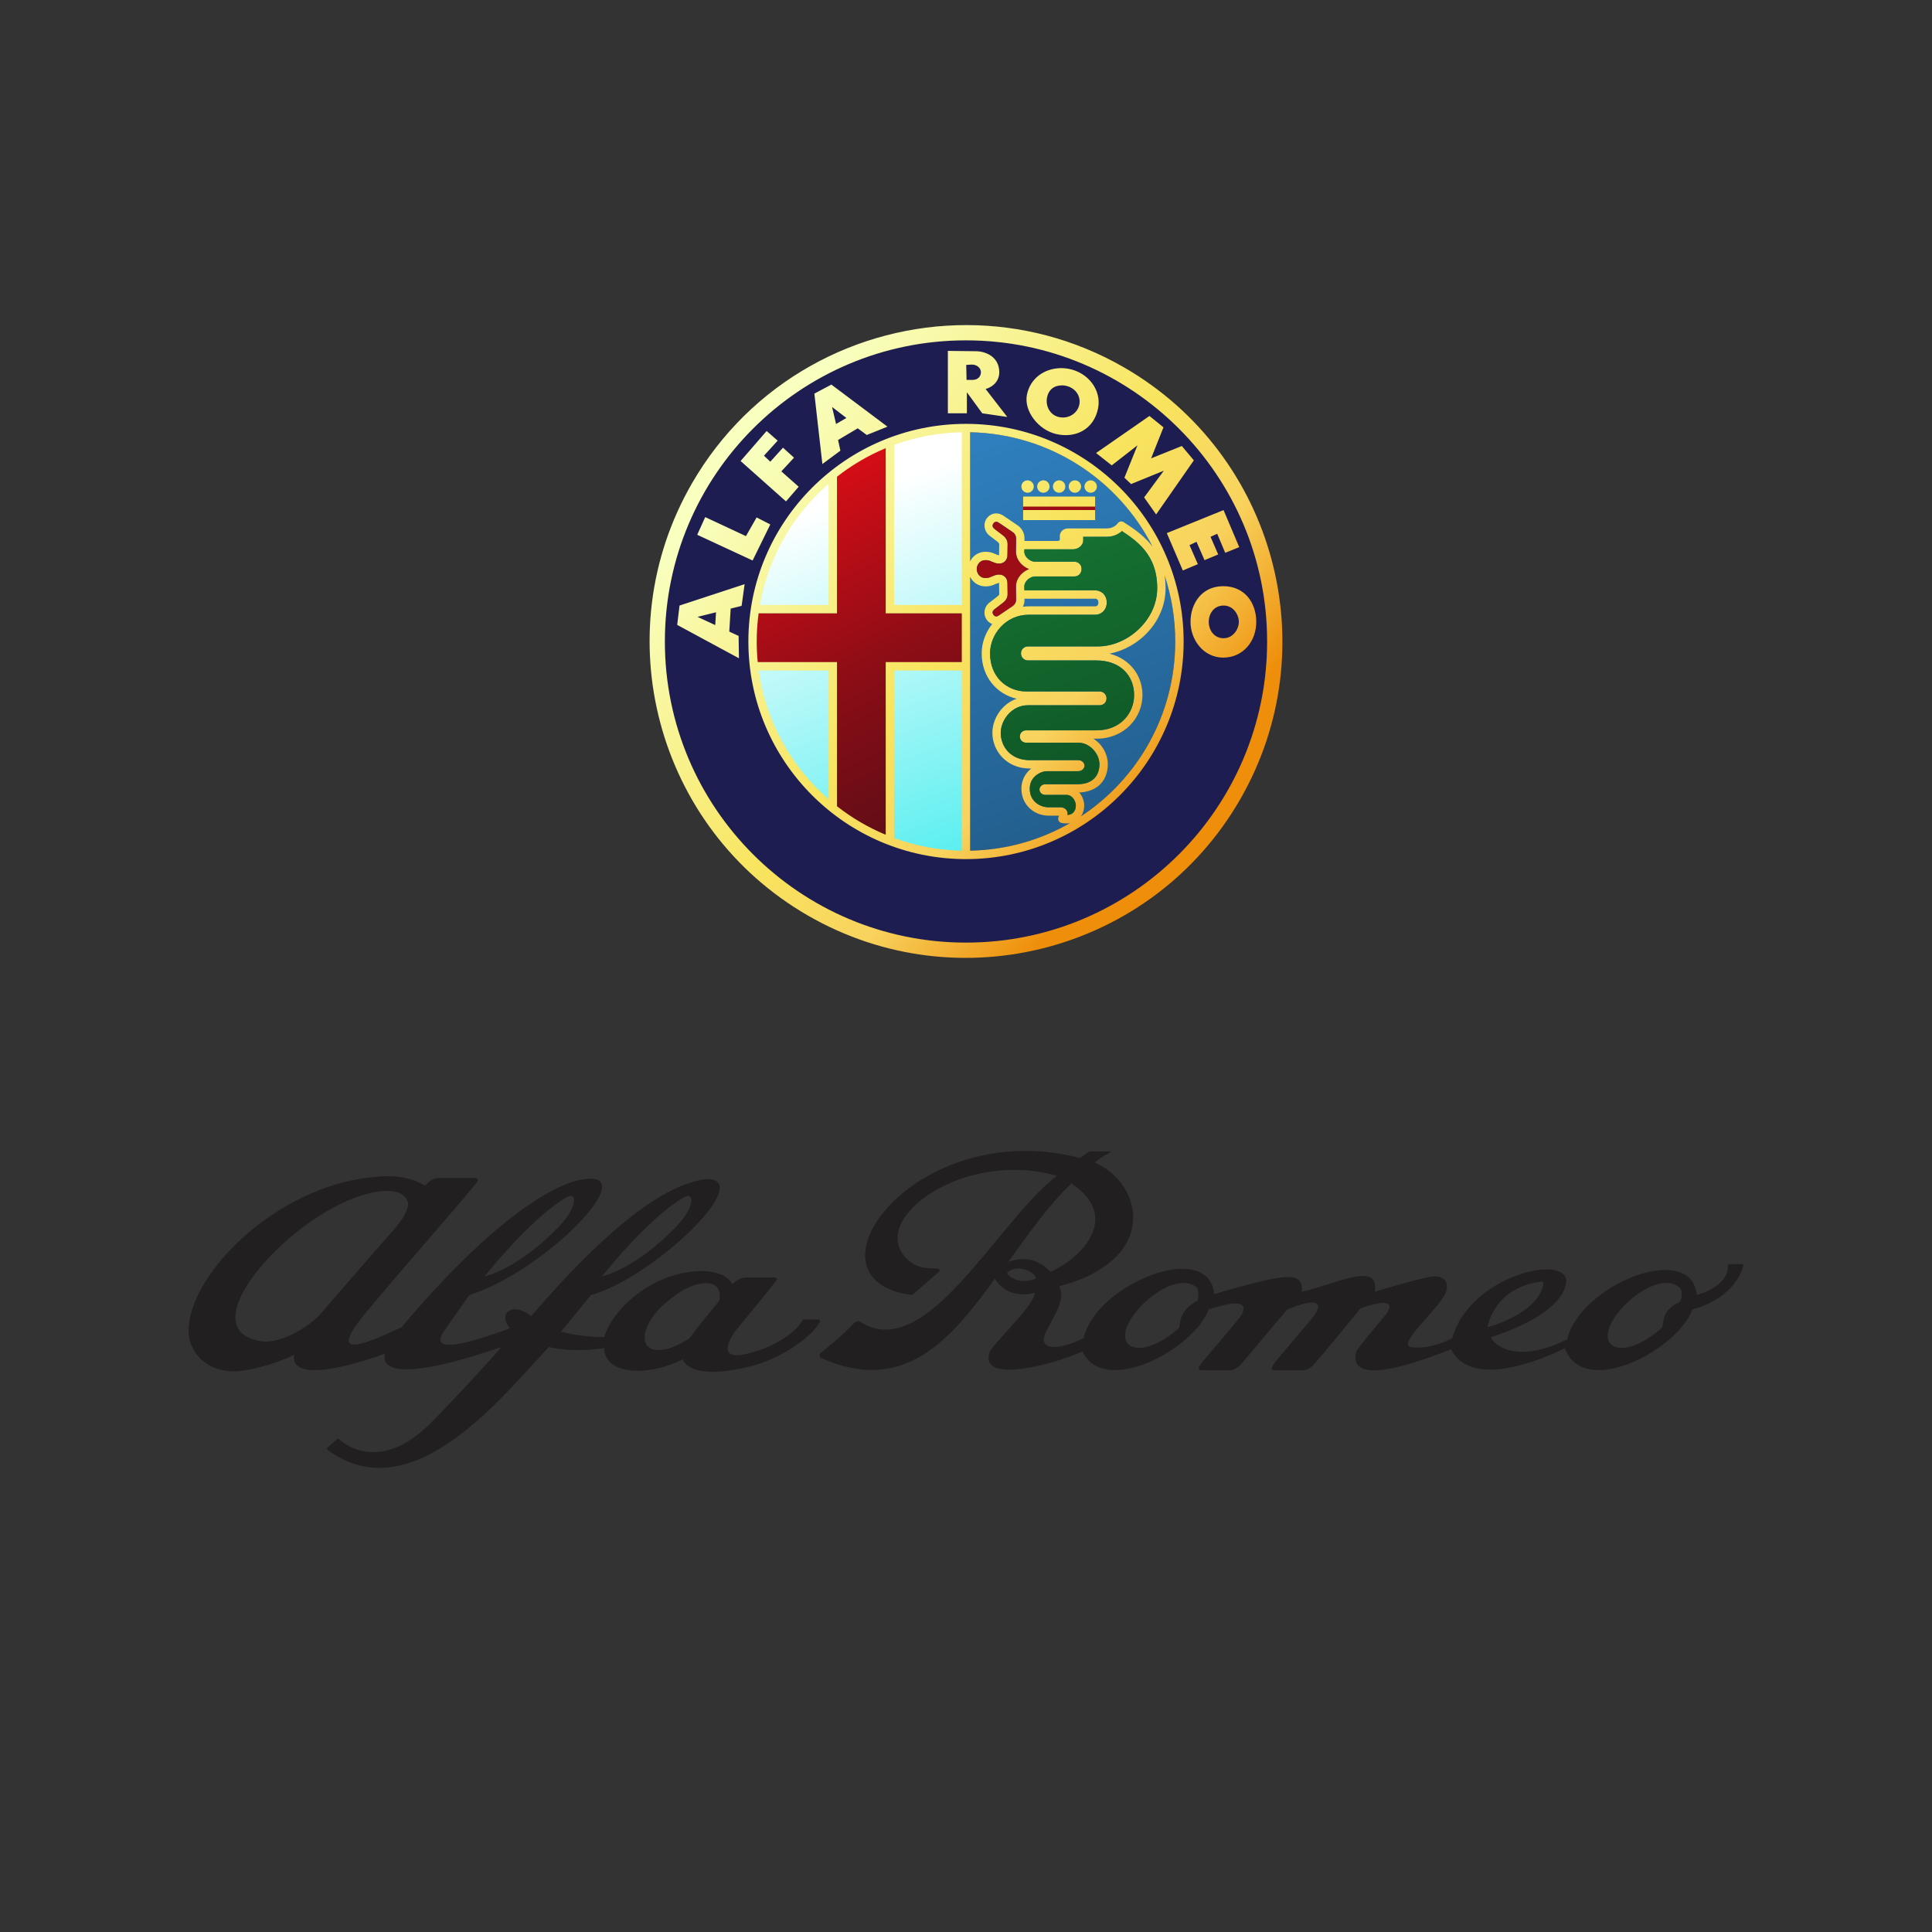 <svg width="512" height="512" viewBox="0 0 512 512" fill="none" xmlns="http://www.w3.org/2000/svg">
<rect x="0" y="0" width="512" height="512" fill="#333333" stroke="none"/>
<path d="M335.805 169.999C335.805 214.074 300.075 249.803 256 249.803C211.925 249.803 176.195 214.074 176.195 169.999C176.195 125.924 211.925 90.194 256 90.194C300.075 90.194 335.805 125.924 335.805 169.999Z" fill="#1E1D51"/>
<path d="M255.69 113.986C248.874 114.114 242.335 115.327 236.256 117.449V161.26H255.69V113.986ZM220.341 127.042C210.207 135.643 203.06 147.506 200.63 160.946H220.341V127.042ZM235.568 176.803V222.604C241.807 224.722 248.517 225.934 255.512 226.062V176.803H235.568ZM200.566 176.928C202.587 191.24 209.885 203.9 220.466 212.95V176.928H200.566Z" fill="url(#paint0_linear_1561_9915)"/>
<path d="M257.104 114.55C287.216 115.138 311.45 139.747 311.45 170C311.45 200.253 287.216 224.848 257.104 225.436V114.55Z" fill="url(#paint1_linear_1561_9915)"/>
<path d="M234.808 118.145V162.501H255.386V175.595H234.808V221.97C230.051 220.006 225.62 217.419 221.623 214.307V175.595H200.185C200.006 173.775 199.913 171.93 199.913 170.063C199.913 167.498 200.087 164.975 200.422 162.501H221.622V125.81C225.62 122.697 230.051 120.109 234.808 118.145Z" fill="url(#paint2_linear_1561_9915)"/>
<path d="M290.217 133.224H271.141V135.885H290.217V133.224Z" fill="#9D0D16"/>
<path d="M256.233 86.151C227.202 86.105 198.935 101.146 183.387 128.076C160.246 168.158 173.996 219.471 214.077 242.612C254.159 265.753 305.472 252.003 328.613 211.921C351.754 171.839 338.004 120.527 297.922 97.386C284.77 89.793 270.411 86.174 256.233 86.151ZM256 90.194C300.052 90.194 335.805 125.947 335.805 169.999C335.805 214.051 300.052 249.804 256 249.804C211.948 249.804 176.195 214.051 176.195 169.999C176.195 125.947 211.948 90.194 256 90.194ZM251.195 92.988V109.53H256.235V103.957L260.306 109.53L266.938 110.501L261.19 103.073C262.451 102.81 264.817 101.471 264.817 98.65C264.817 94.427 261.014 93.077 258.626 93.077L251.195 92.988ZM257.563 96.615C258.934 96.615 259.906 97.544 259.951 98.561C259.995 99.579 259.291 100.682 257.741 100.682H256.147L256.061 96.704L257.563 96.615ZM281.325 97.555C281.236 97.554 281.145 97.556 281.056 97.558C276.707 97.646 273.031 100.283 272.15 104.589C271.274 108.878 275.169 113.953 279.931 115.034C285.096 116.206 289.918 113.753 291.005 108.185C291.935 103.417 288.431 98.736 283.227 97.743C282.587 97.621 281.951 97.559 281.325 97.555ZM220.327 101.922L215.816 104.309L217.937 122.972L222.714 119.434L222.096 116.606L227.314 113.509L229.701 115.278L235.186 113.068L220.327 101.922ZM281.442 102.127C281.748 102.128 282.059 102.156 282.373 102.216C284.884 102.695 286.478 104.865 286.039 107.168C285.599 109.47 283.293 111.037 280.782 110.559C278.271 110.08 277.032 107.648 277.471 105.346C277.855 103.331 279.295 102.121 281.442 102.127ZM220.504 107.847L224.306 110.767L221.563 112.358L220.504 107.847ZM304.618 110.237L290.467 120.055L294.623 123.327L301.435 118.02L297.983 126.598L299.753 128.279L308.422 124.741L303.204 131.817L306.387 136.328L316.383 121.999L313.197 118.197L305.059 121.469L308.334 113.242L304.618 110.237ZM256 112.328C224.177 112.328 198.326 138.179 198.326 170.002C198.326 201.824 224.177 227.673 256 227.673C287.822 227.673 313.674 201.824 313.674 170.002C313.674 138.179 287.822 112.328 256 112.328ZM203.167 114.216L196.269 122.176L208.296 132.878L211.66 128.988L207.06 124.918L210.42 121.291L207.501 118.638L204.14 122.354L202.46 120.762L206.087 116.781L203.167 114.216ZM254.885 114.551V160.322H236.943V117.903C242.556 115.849 248.592 114.675 254.885 114.551ZM257.103 114.551C278.222 114.964 296.449 127.192 305.453 144.895C305.336 144.74 305.218 144.587 305.098 144.438C302.892 141.697 300.113 139.88 297.745 138.357C297.557 138.237 297.336 138.176 297.113 138.182C296.768 138.192 296.447 138.363 296.245 138.643C295.694 139.406 294.654 140.04 293.298 140.04H283.081C282.568 140.04 282.081 140.18 281.661 140.484C281.241 140.788 280.868 141.332 280.868 141.976V143.14C280.863 143.147 280.854 143.165 280.81 143.198C280.71 143.275 280.513 143.356 280.294 143.356H271.491L271.499 142.622V142.613V142.608C271.499 141.268 270.815 140.05 269.76 139.281L269.744 139.267L269.73 139.259L265.882 136.65L265.876 136.644L265.871 136.641C265.258 136.237 264.573 136.045 263.927 136.059C263.712 136.064 263.501 136.092 263.298 136.142C262.486 136.341 261.825 136.854 261.398 137.509C260.545 138.82 260.741 140.891 262.383 142.065L264.188 143.445L264.202 143.457L264.215 143.465C264.595 143.737 264.806 144.065 264.806 144.155L264.761 147.08V147.089V147.097C264.761 147.133 264.756 147.142 264.753 147.156C264.703 147.155 264.605 147.144 264.404 147.078C263.977 146.938 263.653 146.758 263.151 146.568C262.648 146.378 262.002 146.227 261.171 146.227C259.708 146.227 258.505 146.887 257.752 147.765C257.488 148.073 257.273 148.403 257.104 148.744V114.551H257.103ZM234.725 118.771V162.54H254.885V175.461H234.725V221.221C230.065 219.283 225.724 216.73 221.807 213.66V175.461H200.805C200.629 173.665 200.538 171.844 200.538 170.001C200.538 167.471 200.709 164.981 201.037 162.54H221.807V126.335C225.724 123.264 230.065 120.71 234.725 118.771ZM272.32 127.297C271.413 127.297 270.678 128.033 270.678 128.939C270.678 129.845 271.413 130.58 272.32 130.58C273.226 130.58 273.961 129.845 273.961 128.939C273.961 128.032 273.226 127.297 272.32 127.297ZM276.501 127.297C275.595 127.297 274.859 128.033 274.859 128.939C274.859 129.845 275.595 130.58 276.501 130.58C277.407 130.58 278.142 129.845 278.142 128.939C278.142 128.032 277.407 127.297 276.501 127.297ZM280.679 127.297C279.773 127.297 279.038 128.033 279.038 128.939C279.038 129.845 279.773 130.58 280.679 130.58C281.585 130.58 282.321 129.845 282.321 128.939C282.321 128.032 281.585 127.297 280.679 127.297ZM284.858 127.297C283.952 127.297 283.216 128.033 283.216 128.939C283.216 129.845 283.952 130.58 284.858 130.58C285.764 130.58 286.499 129.845 286.499 128.939C286.499 128.032 285.764 127.297 284.858 127.297ZM289.039 127.297C288.133 127.297 287.397 128.033 287.397 128.939C287.397 129.845 288.133 130.58 289.039 130.58C289.945 130.58 290.68 129.845 290.68 128.939C290.68 128.032 289.945 127.297 289.039 127.297ZM219.589 128.171V160.322H201.381C203.626 147.576 210.227 136.328 219.589 128.171ZM271.141 131.586V134.248H290.217V131.586H271.141ZM271.141 135.169V137.831H290.217V135.169H271.141ZM324.254 135.18L309.218 141.282L313.463 151.189L317.442 149.509L315.232 144.465L317.09 143.581L319.213 148.447L322.837 146.942L320.805 142.256L322.574 141.46L324.695 146.501L328.41 144.998L324.254 135.18ZM186.891 137.038L184.77 141.723L199.452 148.536L204.14 138.981L200.513 137.124L197.683 142.078L186.891 137.038ZM263.99 138.271C264.165 138.261 264.37 138.307 264.648 138.49L268.485 141.094C268.963 141.443 269.281 142.088 269.281 142.608L269.236 146.204V146.21V146.218C269.236 147.634 269.953 148.841 270.878 149.684C271.423 150.181 272.048 150.573 272.716 150.812C272.048 151.052 271.423 151.444 270.878 151.941C269.953 152.783 269.236 153.99 269.236 155.407V155.415V155.421L269.281 159.031C269.281 159.551 268.93 160.204 268.452 160.553L264.637 163.14C264.266 163.384 264.039 163.381 263.825 163.328C263.61 163.276 263.399 163.123 263.256 162.904C262.971 162.466 262.846 161.955 263.672 161.365L263.686 161.354L263.7 161.343L265.535 159.943C266.156 159.499 267.024 158.752 267.024 157.47V157.461V157.453L266.98 154.511C266.98 153.884 266.754 153.175 266.12 152.695C265.486 152.215 264.58 152.156 263.714 152.44C263.095 152.643 262.69 152.861 262.366 152.983C262.042 153.106 261.767 153.18 261.171 153.18C260.335 153.18 259.822 152.866 259.435 152.415C259.048 151.964 258.85 151.336 258.85 150.923V150.701C258.85 150.288 259.048 149.66 259.435 149.209C259.822 148.758 260.335 148.444 261.171 148.444C261.767 148.444 262.042 148.518 262.366 148.641C262.69 148.763 263.095 148.981 263.714 149.184C264.58 149.468 265.486 149.409 266.12 148.929C266.754 148.449 266.98 147.724 266.98 147.096L267.024 144.171V144.163V144.155C267.024 142.872 266.128 142.106 265.507 141.662L263.7 140.281L263.686 140.27L263.672 140.259C262.846 139.669 262.971 139.158 263.256 138.72C263.399 138.501 263.61 138.349 263.825 138.296C263.878 138.283 263.932 138.275 263.99 138.271ZM297.323 140.736C299.446 142.124 301.648 143.69 303.371 145.83C305.304 148.231 306.673 151.32 306.673 155.875C306.673 164.432 298.682 171.305 290.996 171.305H272.422C271.894 171.305 271.354 171.546 271.027 171.92C270.701 172.294 270.569 172.745 270.573 173.176C270.576 173.607 270.715 174.048 271.039 174.416C271.362 174.783 271.893 175.028 272.422 175.028H290.555C297.075 175.028 300.551 179.224 300.551 184.178C300.551 189.006 296.94 193.544 290.6 193.544H271.915C271.462 193.544 270.981 193.749 270.684 194.079C270.387 194.409 270.263 194.81 270.265 195.194C270.267 195.578 270.393 195.972 270.687 196.298C270.981 196.623 271.46 196.83 271.915 196.83H285.823C288.816 196.83 291.363 199.747 291.363 202.533C291.363 203.946 290.961 205.25 290.073 206.199C289.185 207.147 287.767 207.835 285.382 207.835H277.042C276.709 207.835 276.36 207.907 276.038 208.14C275.716 208.372 275.453 208.816 275.467 209.276C275.481 209.737 275.746 210.132 276.055 210.352C276.364 210.572 276.708 210.652 277.042 210.652H282.573C283.354 210.652 283.931 210.993 284.387 211.547C284.842 212.101 285.108 212.878 285.108 213.499C285.108 214.272 284.822 214.987 284.317 215.435C283.99 215.725 283.538 215.926 282.917 215.975C282.948 215.656 282.953 215.294 282.74 214.861C282.487 214.346 281.781 213.937 281.182 213.937H277.863C276.707 213.937 275.431 213.501 274.489 212.678C273.546 211.856 272.9 210.69 272.9 209.01C272.9 207.466 273.545 206.365 274.461 205.575C275.376 204.784 276.592 204.372 277.488 204.372H285.646C286.014 204.372 286.372 204.308 286.716 204.1C287.059 203.891 287.412 203.453 287.412 202.907C287.411 202.362 287.056 201.923 286.713 201.715C286.37 201.507 286.014 201.446 285.646 201.446H272.866C267.949 201.446 265.211 197.967 265.211 194.215C265.211 190.868 268.078 186.901 272.423 186.901H291.44C291.958 186.901 292.491 186.659 292.807 186.291C293.124 185.922 293.248 185.484 293.245 185.065C293.242 184.647 293.112 184.216 292.799 183.854C292.486 183.491 291.959 183.246 291.44 183.246H272.071C266.656 183.246 262.372 179.231 262.372 173.168C262.372 168.103 266.516 162.909 272.645 162.909H290.201C291.158 162.909 292.017 162.478 292.544 161.85C293.07 161.221 293.305 160.447 293.309 159.684C293.313 158.922 293.086 158.141 292.558 157.508C292.03 156.875 291.165 156.446 290.201 156.446H271.469L271.455 155.395C271.455 154.746 271.808 154.094 272.373 153.579C272.938 153.064 273.699 152.769 274.164 152.769H284.661C285.068 152.769 285.47 152.675 285.865 152.403C286.26 152.131 286.627 151.544 286.627 150.812C286.627 150.057 286.403 149.676 285.865 149.22C285.47 148.948 285.068 148.854 284.661 148.854H274.164C273.699 148.854 272.938 148.559 272.373 148.045C271.808 147.53 271.455 146.866 271.455 146.217L271.463 145.574H284.276C284.985 145.574 285.632 145.347 286.142 144.956C286.651 144.565 287.068 143.965 287.068 143.209V142.258H293.298C294.914 142.258 296.318 141.656 297.323 140.736ZM308.628 152.487C310.459 157.992 311.45 163.882 311.45 170.001C311.45 189.373 301.516 206.423 286.463 216.338C287.05 215.502 287.325 214.494 287.325 213.499C287.325 212.313 286.9 211.111 286.1 210.138C286.068 210.1 286.03 210.065 285.997 210.027C288.52 209.906 290.441 209.052 291.692 207.715C293.045 206.27 293.58 204.371 293.58 202.533C293.58 199.817 292.06 197.203 289.757 195.762H290.6C298.03 195.762 302.769 190.149 302.769 184.178C302.769 179.115 299.476 174.58 293.999 173.229C301.863 171.751 308.891 164.675 308.891 155.875C308.891 154.67 308.797 153.543 308.628 152.487ZM257.103 152.881C257.273 153.222 257.488 153.552 257.752 153.859C258.505 154.738 259.708 155.398 261.171 155.398C262.002 155.398 262.648 155.247 263.15 155.057C263.653 154.867 263.977 154.687 264.404 154.547C264.605 154.481 264.702 154.47 264.753 154.469C264.756 154.483 264.761 154.493 264.761 154.528V154.536V154.544L264.806 157.486C264.806 157.577 264.595 157.888 264.215 158.16L264.201 158.168L264.188 158.18L262.355 159.583C260.713 160.756 260.545 162.805 261.398 164.116C261.761 164.673 262.295 165.126 262.946 165.372C261.169 167.596 260.154 170.375 260.154 173.168C260.154 179.329 264.149 184 269.448 185.171C265.479 186.527 262.993 190.492 262.993 194.216C262.993 199.098 266.86 203.665 272.866 203.665H273.302C273.204 203.741 273.105 203.813 273.011 203.895C271.68 205.044 270.682 206.816 270.682 209.01C270.682 211.291 271.646 213.145 273.027 214.35C274.409 215.556 276.168 216.155 277.863 216.155H280.641C280.583 216.358 280.519 216.546 280.519 216.546C280.383 216.854 280.394 217.207 280.55 217.506C280.705 217.804 280.987 218.017 281.318 218.083C282.111 218.24 282.862 218.25 283.541 218.135C275.725 222.617 266.714 225.251 257.104 225.438V152.881H257.103ZM197.33 154.813L180.082 160.475L179.463 165.604L195.828 174.449L195.739 168.524L193.266 167.379L193.637 161.287L196.535 160.563L197.33 154.813ZM324.166 155.345C318.392 155.345 315.498 160.076 315.498 164.808C315.498 169.54 318.922 174.274 324.166 174.274C329.407 174.274 332.922 169.982 332.922 164.808C332.921 159.722 329.85 155.345 324.166 155.345ZM271.493 158.664H290.2C290.58 158.664 290.719 158.767 290.855 158.93C290.991 159.094 291.092 159.375 291.091 159.673C291.089 159.972 290.984 160.257 290.844 160.425C290.704 160.592 290.563 160.691 290.201 160.691H272.644C272.11 160.691 271.588 160.725 271.078 160.788C271.347 160.247 271.499 159.646 271.499 159.016V159.011V159.002L271.493 158.664ZM324.276 160.475C326.821 160.475 328.305 162.851 328.305 164.809C328.305 166.722 326.766 169.142 324.276 169.142C321.785 169.142 320.336 167.042 320.336 164.809C320.336 162.575 321.732 160.475 324.276 160.475ZM189.756 162.258L189.545 165.651L184.859 163.48L189.756 162.258ZM201.065 177.679H219.589V211.824C209.74 203.246 202.946 191.246 201.065 177.679ZM236.943 177.679H254.885V225.438C248.592 225.314 242.556 224.139 236.943 222.086V177.679Z" fill="url(#paint3_linear_1561_9915)"/>
<path d="M263.991 138.271C264.165 138.261 264.37 138.307 264.648 138.49L268.485 141.094C268.963 141.443 269.281 142.088 269.281 142.608L269.237 146.204V146.21V146.218C269.237 147.634 269.953 148.841 270.878 149.684C271.423 150.181 272.048 150.573 272.716 150.812C272.048 151.052 271.423 151.444 270.878 151.941C269.953 152.783 269.237 153.99 269.237 155.407V155.415V155.421L269.281 159.031C269.281 159.551 268.93 160.204 268.452 160.553L264.637 163.14C264.266 163.384 264.039 163.381 263.825 163.328C263.61 163.276 263.399 163.123 263.256 162.904C262.971 162.466 262.847 161.956 263.672 161.365L263.686 161.354L263.7 161.343L265.535 159.943C266.156 159.499 267.024 158.752 267.024 157.47V157.461V157.453L266.98 154.511C266.98 153.884 266.754 153.175 266.12 152.695C265.486 152.215 264.58 152.156 263.714 152.44C263.095 152.643 262.69 152.861 262.366 152.983C262.042 153.106 261.767 153.18 261.171 153.18C260.335 153.18 259.822 152.866 259.435 152.415C259.049 151.964 258.85 151.336 258.85 150.923V150.701C258.85 150.289 259.049 149.661 259.435 149.209C259.822 148.758 260.335 148.444 261.171 148.444C261.767 148.444 262.042 148.518 262.366 148.641C262.69 148.763 263.095 148.981 263.714 149.184C264.58 149.469 265.486 149.409 266.12 148.929C266.754 148.449 266.98 147.724 266.98 147.096L267.024 144.171V144.163V144.155C267.024 142.872 266.128 142.106 265.507 141.662L263.7 140.281L263.686 140.27L263.672 140.259C262.847 139.669 262.971 139.158 263.256 138.72C263.399 138.501 263.61 138.349 263.825 138.296C263.878 138.283 263.932 138.275 263.991 138.271Z" fill="#9D0D16"/>
<path d="M297.324 140.736C299.446 142.124 301.648 143.69 303.371 145.83C305.304 148.231 306.673 151.321 306.673 155.875C306.673 164.432 298.682 171.305 290.996 171.305H272.422C271.894 171.305 271.354 171.546 271.028 171.92C270.701 172.294 270.569 172.745 270.573 173.176C270.576 173.607 270.715 174.048 271.039 174.416C271.362 174.783 271.894 175.028 272.422 175.028H290.556C297.075 175.028 300.551 179.225 300.551 184.178C300.551 189.006 296.94 193.544 290.6 193.544H271.915C271.462 193.544 270.981 193.75 270.684 194.08C270.387 194.409 270.263 194.81 270.265 195.194C270.268 195.578 270.393 195.972 270.687 196.298C270.981 196.623 271.461 196.83 271.915 196.83H285.823C288.816 196.83 291.363 199.747 291.363 202.533C291.363 203.946 290.961 205.251 290.073 206.199C289.186 207.147 287.767 207.835 285.382 207.835H277.042C276.709 207.835 276.36 207.907 276.038 208.14C275.716 208.372 275.453 208.816 275.467 209.276C275.481 209.737 275.746 210.132 276.055 210.352C276.364 210.572 276.708 210.652 277.042 210.652H282.573C283.354 210.652 283.931 210.993 284.387 211.547C284.843 212.101 285.108 212.878 285.108 213.499C285.108 214.273 284.822 214.987 284.318 215.435C283.99 215.725 283.538 215.926 282.917 215.975C282.948 215.656 282.953 215.294 282.74 214.861C282.487 214.347 281.781 213.937 281.182 213.937H277.863C276.707 213.937 275.431 213.502 274.489 212.679C273.546 211.856 272.9 210.69 272.9 209.01C272.9 207.466 273.545 206.366 274.461 205.575C275.376 204.784 276.593 204.372 277.489 204.372H285.646C286.014 204.372 286.373 204.308 286.716 204.1C287.059 203.892 287.412 203.453 287.412 202.907C287.411 202.362 287.056 201.923 286.713 201.715C286.37 201.507 286.014 201.446 285.646 201.446H272.866C267.949 201.446 265.211 197.967 265.211 194.215C265.211 190.868 268.078 186.901 272.423 186.901H291.441C291.958 186.901 292.491 186.659 292.807 186.291C293.124 185.922 293.248 185.484 293.245 185.065C293.242 184.647 293.113 184.216 292.799 183.854C292.486 183.491 291.959 183.247 291.441 183.247H272.071C266.656 183.247 262.372 179.231 262.372 173.168C262.372 168.103 266.516 162.909 272.645 162.909H290.201C291.158 162.909 292.017 162.478 292.544 161.85C293.07 161.222 293.305 160.447 293.309 159.684C293.313 158.922 293.086 158.141 292.558 157.508C292.03 156.875 291.165 156.446 290.201 156.446H271.469L271.455 155.395C271.455 154.746 271.808 154.094 272.373 153.579C272.938 153.064 273.699 152.769 274.164 152.769H284.662C285.068 152.769 285.47 152.675 285.865 152.403C286.26 152.131 286.627 151.544 286.627 150.812C286.627 150.057 286.403 149.676 285.865 149.22C285.47 148.948 285.068 148.854 284.662 148.854H274.164C273.699 148.854 272.938 148.56 272.373 148.045C271.808 147.53 271.455 146.866 271.455 146.217L271.464 145.574H284.276C284.985 145.574 285.632 145.347 286.142 144.956C286.652 144.565 287.068 143.965 287.068 143.209V142.258H293.299C294.914 142.259 296.318 141.656 297.324 140.736Z" fill="url(#paint4_linear_1561_9915)"/>
<path d="M461.707 335.014H458.186C458.186 335.014 457.893 335.014 457.893 335.307C458.186 338.821 454.666 341.749 449.679 343.214C448.212 328.571 418.583 340.578 415.356 354.928C401.861 361.663 395.7 356.392 395.114 354.342C395.114 354.342 414.182 348.778 415.062 339.699C415.356 332.085 389.54 337.942 384.846 354.635C379.566 357.563 373.112 357.563 373.112 356.392C372.818 353.756 381.326 346.728 383.086 342.628C384.846 337.942 379.859 338.235 379.859 338.235C375.752 338.821 364.311 342.335 364.311 342.335C365.778 333.842 353.456 340.578 344.949 342.335C345.536 336.478 340.255 337.649 321.773 342.921C320.307 328.278 290.384 340.285 287.157 354.635C279.823 358.149 276.596 357.271 276.596 354.928C276.889 351.706 283.05 345.264 280.703 340.871C307.399 333.842 302.998 313.635 290.09 308.071C291.557 306.9 293.024 306.021 294.198 305.436C294.198 305.436 294.491 305.143 293.904 305.143H288.917C288.624 305.143 288.624 305.143 288.33 305.436C287.744 305.728 286.864 306.314 286.277 306.9C242.566 295.479 210.59 339.114 241.686 343.214L248.14 337.649C249.607 336.478 249.02 336.185 247.846 336.185C244.913 336.185 242.859 335.599 241.686 334.721C227.898 324.764 254.007 304.264 280.116 311.585C264.275 323.592 245.5 361.663 227.898 350.242C227.311 349.949 227.018 350.242 226.431 350.535C223.204 354.049 217.63 358.442 217.63 358.442C217.044 358.735 217.044 359.613 217.63 359.906C239.339 369.57 251.66 355.513 263.688 338.821C264.861 341.164 268.382 344.092 274.249 342.628C274.249 345.849 262.808 356.392 262.221 358.442C259.581 366.642 278.356 361.956 286.863 358.149C292.437 370.156 316.2 357.856 320.307 347.021C331.748 343.214 329.694 347.314 328.814 348.778C321.773 357.563 317.666 361.663 317.666 362.542C317.666 362.835 317.96 363.128 318.253 363.128H325.881C327.054 363.128 327.641 362.542 328.521 361.956C329.107 361.371 339.082 349.364 341.135 347.021C353.456 342.042 348.176 348.778 348.176 348.778C341.135 357.271 337.028 361.663 337.028 362.542C337.028 362.835 337.322 363.128 337.615 363.128H345.242C346.416 363.128 347.003 362.542 347.883 361.956C348.469 361.371 359.03 348.778 360.497 346.728C372.232 342.628 367.244 348.485 366.658 349.071C366.071 349.949 359.617 357.271 359.324 358.442C358.15 364.299 364.604 365.471 384.553 357.563C390.42 369.278 412.422 358.442 414.769 357.271C414.769 357.563 414.769 357.856 415.062 358.149C420.636 370.156 444.398 357.856 448.505 347.021C460.24 343.799 462 335.599 462 335.307C462 335.014 462 335.014 461.707 335.014ZM283.93 313.635C296.838 322.128 287.45 332.964 278.356 337.064C276.596 335.014 272.782 332.378 267.208 334.428C272.489 327.107 277.769 319.493 283.93 313.635ZM266.915 337.357C269.262 334.721 274.542 337.064 274.542 338.821C269.849 340.871 266.622 337.649 266.915 337.357ZM317.373 344.678C311.799 347.606 312.973 351.414 312.386 351.999C305.345 358.149 300.358 357.856 298.891 356.099C294.491 351.121 310.626 335.599 317.08 341.164C317.666 341.749 317.666 343.214 317.373 344.678ZM408.022 339.699C408.902 339.407 409.195 339.992 408.902 340.871C406.848 348.485 394.234 351.706 394.234 351.706C394.234 351.706 395.7 341.457 408.022 339.699ZM445.278 344.971C439.705 347.314 441.171 351.414 440.291 351.999C433.251 358.149 428.263 357.856 426.797 356.099C422.396 351.121 438.531 335.599 444.985 341.164C445.865 341.749 445.865 343.506 445.278 344.971ZM217.044 349.656H212.937C212.937 349.656 212.643 349.656 212.643 349.949C210.883 353.171 205.016 356.978 199.149 358.442C188.294 361.663 194.748 352.878 194.748 352.878C204.429 341.164 205.016 340.285 205.896 339.114C206.189 338.821 205.603 338.528 205.016 338.528H197.975C196.215 338.528 195.042 339.407 194.161 340.285L193.868 339.992C190.934 335.307 179.493 335.892 170.986 341.457C165.119 345.264 161.305 350.242 160.132 354.342C155.731 354.342 151.917 353.756 148.69 352.878L156.611 343.214C173.333 338.528 200.615 312.171 187.121 312.464C175.68 313.928 160.425 325.935 140.77 348.778C140.183 348.192 136.663 345.849 134.609 347.606C133.436 348.485 133.729 350.535 135.196 351.999C114.661 359.613 115.834 355.513 117.594 352.878C119.061 350.828 124.342 343.214 124.342 343.214C144.877 336.771 171.866 308.657 153.384 312.757C145.464 314.514 129.329 324.471 106.447 351.706C95.885 356.685 87.965 359.613 95.299 349.949C102.926 340.285 126.688 313.635 126.688 312.757C126.688 312.464 126.395 312.171 125.808 312.171H116.127C114.661 312.171 113.487 313.343 112.607 314.221C107.033 310.707 99.699 311.878 99.699 311.878C72.417 313.928 48.068 339.699 50.121 354.342C50.708 358.149 54.228 363.421 62.149 363.421C63.909 363.421 70.656 362.542 77.99 359.028C77.99 359.028 74.763 368.399 102.046 358.735C102.046 359.028 97.939 368.985 132.849 356.978C132.556 357.563 120.528 370.742 114.367 376.892C100.286 391.242 90.312 381.87 89.725 381.285H89.432L86.791 383.627C86.791 383.627 86.498 383.92 86.791 384.213C109.38 400.906 133.436 369.57 145.464 356.978C149.277 357.856 154.264 358.149 160.132 357.271C160.132 358.442 160.425 359.321 161.012 360.199C163.652 364.299 173.039 364.299 180.96 360.199C180.96 360.199 182.134 366.056 198.268 362.249C206.189 360.492 214.99 354.635 217.337 350.242C217.337 349.949 217.044 349.656 217.044 349.656ZM180.96 317.443C184.187 315.393 184.187 319.785 179.493 324.764C168.346 336.478 159.545 338.235 159.545 338.235C159.545 338.235 171.279 323.3 180.96 317.443ZM149.864 317.443C153.091 315.393 153.091 319.785 148.397 324.764C137.249 336.478 128.449 338.235 128.449 338.235C128.449 338.235 140.183 323.3 149.864 317.443ZM69.776 355.513C53.055 353.464 67.723 333.257 83.858 322.714C95.299 315.1 107.327 313.05 108.207 319.2C107.913 320.957 106.74 323.3 103.806 326.521C100.873 329.742 91.778 340.285 84.444 348.778C79.164 353.756 73.003 355.806 69.776 355.513ZM190.641 344.678C188.294 347.606 185.067 351.414 182.72 354.635C178.027 357.856 173.333 358.735 171.573 356.685C169.519 354.342 171.866 348.778 177.147 344.678C182.134 340.285 188.001 338.821 190.054 341.164C190.641 342.042 190.934 343.214 190.641 344.678Z" fill="#221F20"/>
<defs>
<linearGradient id="paint0_linear_1561_9915" x1="222.701" y1="132.585" x2="258.4" y2="229.525" gradientUnits="userSpaceOnUse">
<stop stop-color="white"/>
<stop offset="1" stop-color="#53EEEF"/>
</linearGradient>
<linearGradient id="paint1_linear_1561_9915" x1="257.762" y1="116.999" x2="295.126" y2="224.096" gradientUnits="userSpaceOnUse">
<stop stop-color="#2F7FBE"/>
<stop offset="1" stop-color="#225D8B"/>
</linearGradient>
<linearGradient id="paint2_linear_1561_9915" x1="209.254" y1="131.01" x2="258.386" y2="227.026" gradientUnits="userSpaceOnUse">
<stop stop-color="#D50D16"/>
<stop offset="0.5" stop-color="#880D16"/>
<stop offset="1" stop-color="#520D16"/>
</linearGradient>
<linearGradient id="paint3_linear_1561_9915" x1="198.483" y1="120.873" x2="307.009" y2="213.568" gradientUnits="userSpaceOnUse">
<stop stop-color="#F8FFBF"/>
<stop offset="0.509" stop-color="#F8E45E"/>
<stop offset="0.75" stop-color="#F8D35E"/>
<stop offset="1" stop-color="#EE8E0A"/>
</linearGradient>
<linearGradient id="paint4_linear_1561_9915" x1="276.673" y1="146.564" x2="298.686" y2="212.016" gradientUnits="userSpaceOnUse">
<stop stop-color="#157031"/>
<stop offset="1" stop-color="#0F5324"/>
</linearGradient>
</defs>
</svg>
